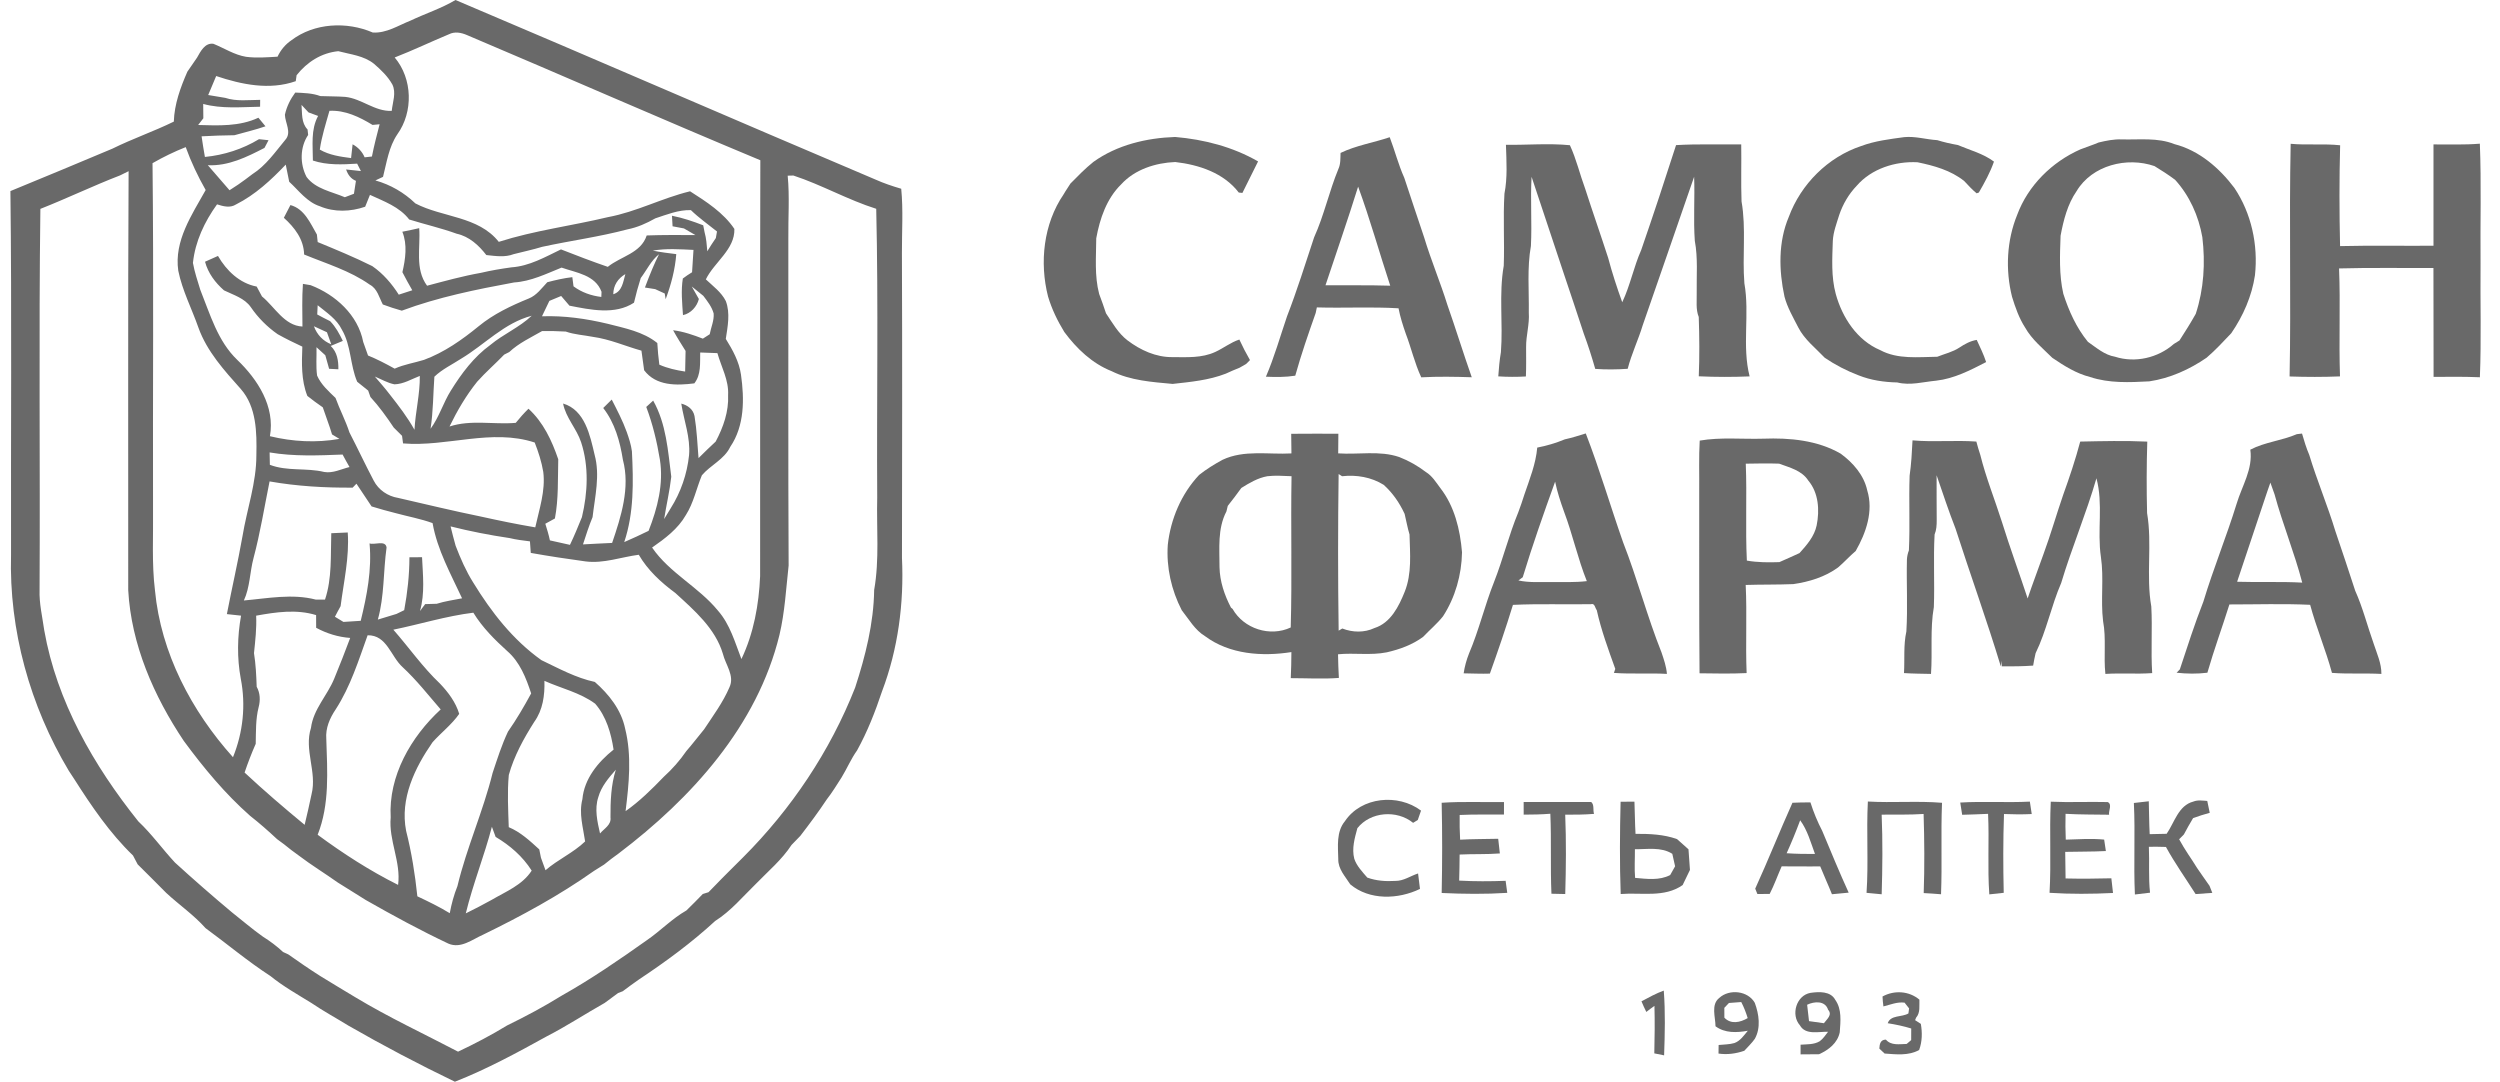 <svg width="104" height="45" viewBox="0 0 104 45" fill="none" xmlns="http://www.w3.org/2000/svg">
<path d="M17.074 0.859C17.695 0.564 18.355 0.353 18.949 0C24.781 2.471 30.587 4.997 36.417 7.468C36.764 7.624 37.125 7.745 37.491 7.852C37.577 8.739 37.517 9.63 37.52 10.519C37.537 14.751 37.528 18.982 37.522 23.214C37.61 25.091 37.361 26.999 36.692 28.761C36.411 29.604 36.085 30.438 35.655 31.216C35.401 31.571 35.234 31.974 35.008 32.344C34.808 32.653 34.619 32.969 34.391 33.259C34.047 33.778 33.673 34.279 33.294 34.772C33.17 34.896 33.049 35.023 32.928 35.15C32.525 35.766 31.956 36.242 31.448 36.766C30.899 37.3 30.404 37.9 29.751 38.313C28.771 39.216 27.691 40.009 26.582 40.745C26.355 40.907 26.126 41.066 25.906 41.236C25.859 41.254 25.761 41.292 25.712 41.311C25.528 41.451 25.339 41.586 25.153 41.723C24.345 42.179 23.568 42.69 22.743 43.113C21.502 43.799 20.244 44.48 18.924 45C17.422 44.276 15.948 43.501 14.506 42.673C13.989 42.354 13.454 42.064 12.952 41.723C12.375 41.366 11.78 41.033 11.251 40.604C10.31 39.994 9.452 39.27 8.55 38.61C8.06 38.059 7.451 37.642 6.914 37.144C6.523 36.744 6.121 36.352 5.727 35.957C5.66 35.834 5.597 35.711 5.533 35.589C4.564 34.654 3.802 33.53 3.082 32.399C3.008 32.287 2.934 32.173 2.86 32.061C1.249 29.364 0.371 26.218 0.459 23.071C0.447 18.031 0.493 12.989 0.433 7.949C1.85 7.37 3.263 6.777 4.677 6.184C5.511 5.771 6.396 5.468 7.231 5.059C7.254 4.33 7.506 3.643 7.794 2.983C7.93 2.79 8.063 2.593 8.197 2.397C8.342 2.143 8.522 1.771 8.878 1.822C9.328 2.004 9.748 2.283 10.236 2.363C10.671 2.42 11.111 2.383 11.546 2.358C11.675 2.081 11.87 1.847 12.122 1.675C13.075 0.951 14.426 0.886 15.508 1.353C16.08 1.387 16.564 1.06 17.074 0.859ZM18.677 1.425C17.921 1.74 17.183 2.094 16.419 2.391C17.165 3.274 17.199 4.656 16.529 5.588C16.174 6.114 16.087 6.755 15.934 7.357C15.854 7.394 15.696 7.469 15.616 7.506C16.245 7.683 16.809 8.01 17.28 8.462C18.403 9.051 19.9 8.986 20.749 10.061C22.23 9.588 23.779 9.395 25.289 9.033C26.47 8.815 27.541 8.24 28.707 7.958C29.382 8.388 30.101 8.851 30.55 9.523C30.578 10.373 29.713 10.905 29.363 11.622C29.658 11.901 30.007 12.152 30.194 12.524C30.385 13.029 30.271 13.581 30.193 14.098C30.478 14.557 30.748 15.042 30.825 15.587C30.968 16.598 30.976 17.71 30.378 18.59C30.126 19.116 29.559 19.346 29.198 19.772C28.97 20.321 28.855 20.919 28.532 21.426C28.204 22.003 27.66 22.406 27.127 22.778C27.854 23.84 29.062 24.415 29.868 25.404C30.37 25.975 30.575 26.721 30.843 27.417C31.355 26.345 31.571 25.147 31.621 23.967C31.63 18.199 31.612 12.432 31.63 6.666C27.548 4.966 23.5 3.184 19.429 1.46C19.191 1.357 18.92 1.302 18.677 1.425ZM12.339 3.128C12.331 3.19 12.311 3.314 12.303 3.377C11.21 3.76 10.056 3.519 8.993 3.163C8.881 3.426 8.769 3.689 8.661 3.953C8.897 3.993 9.132 4.03 9.37 4.071C9.838 4.226 10.338 4.157 10.823 4.154C10.823 4.225 10.82 4.368 10.82 4.44C10.03 4.452 9.225 4.535 8.453 4.324C8.454 4.522 8.456 4.721 8.459 4.92C8.405 4.99 8.298 5.13 8.243 5.2C9.089 5.223 9.962 5.267 10.749 4.897C10.823 4.987 10.97 5.164 11.044 5.254C10.62 5.403 10.182 5.502 9.752 5.625C9.296 5.631 8.84 5.645 8.386 5.671C8.428 5.957 8.473 6.244 8.524 6.529C9.318 6.452 10.09 6.204 10.774 5.79C10.873 5.802 11.072 5.823 11.171 5.833C11.129 5.913 11.044 6.074 11.002 6.153C10.266 6.533 9.498 6.914 8.646 6.873C8.949 7.217 9.25 7.565 9.548 7.914C9.669 7.835 9.789 7.757 9.91 7.677C10.108 7.539 10.303 7.397 10.495 7.248C11.066 6.886 11.449 6.323 11.873 5.812C12.142 5.508 11.861 5.115 11.852 4.773C11.924 4.438 12.079 4.127 12.282 3.851C12.632 3.868 12.991 3.872 13.326 3.997C13.668 4.012 14.014 4.005 14.358 4.03C15.043 4.099 15.59 4.644 16.296 4.613C16.332 4.253 16.492 3.862 16.322 3.515C16.134 3.176 15.848 2.906 15.559 2.655C15.135 2.313 14.58 2.265 14.073 2.129C13.366 2.2 12.775 2.58 12.339 3.128ZM12.543 4.364C12.574 4.715 12.527 5.109 12.794 5.386C12.802 5.443 12.813 5.557 12.819 5.614C12.474 6.124 12.471 6.825 12.754 7.363C13.131 7.864 13.798 7.971 14.345 8.205C14.439 8.169 14.628 8.095 14.724 8.06C14.751 7.88 14.777 7.703 14.807 7.524C14.59 7.435 14.469 7.261 14.398 7.05C14.602 7.071 14.807 7.093 15.014 7.116C14.975 7.04 14.897 6.884 14.857 6.808C14.241 6.846 13.609 6.877 13.016 6.679C13.016 6.055 12.921 5.397 13.233 4.823C13.098 4.774 12.966 4.725 12.836 4.677C12.762 4.598 12.616 4.442 12.543 4.364ZM13.705 4.61C13.555 5.142 13.382 5.674 13.304 6.223C13.698 6.453 14.159 6.518 14.605 6.576C14.621 6.433 14.652 6.146 14.668 6.003C14.894 6.124 15.067 6.307 15.169 6.545C15.244 6.536 15.396 6.52 15.472 6.511C15.56 6.06 15.677 5.614 15.792 5.169C15.718 5.176 15.572 5.189 15.498 5.197C14.956 4.867 14.357 4.576 13.705 4.61ZM6.345 6.788C6.397 11.578 6.353 16.366 6.366 21.155C6.382 22.291 6.308 23.431 6.447 24.561C6.692 27.161 7.965 29.576 9.692 31.5C10.111 30.472 10.231 29.331 10.017 28.239C9.856 27.371 9.872 26.479 10.028 25.611C9.83 25.59 9.633 25.568 9.438 25.547C9.646 24.468 9.895 23.394 10.087 22.31C10.272 21.183 10.668 20.086 10.665 18.931C10.685 17.992 10.674 16.932 10.018 16.183C9.33 15.412 8.612 14.624 8.256 13.634C7.979 12.843 7.583 12.087 7.416 11.261C7.237 10.018 7.982 8.936 8.556 7.905C8.231 7.333 7.949 6.738 7.726 6.12C7.249 6.309 6.788 6.533 6.345 6.788ZM9.82 8.504C9.572 8.664 9.286 8.583 9.029 8.501C8.509 9.221 8.119 10.046 8.026 10.937C8.094 11.318 8.219 11.685 8.332 12.056C8.741 13.072 9.054 14.188 9.87 14.971C10.721 15.786 11.449 16.914 11.229 18.146C12.175 18.375 13.16 18.428 14.12 18.258C14.043 18.212 13.89 18.119 13.813 18.072C13.701 17.691 13.552 17.322 13.428 16.945C13.206 16.796 12.995 16.634 12.785 16.47C12.527 15.816 12.551 15.11 12.577 14.42C12.229 14.259 11.885 14.089 11.551 13.903C11.114 13.599 10.737 13.22 10.436 12.781C10.176 12.403 9.711 12.271 9.318 12.079C8.953 11.758 8.656 11.363 8.529 10.888C8.707 10.808 8.888 10.728 9.068 10.647C9.417 11.254 9.968 11.787 10.678 11.921C10.75 12.057 10.824 12.193 10.898 12.332C11.43 12.766 11.827 13.55 12.582 13.584C12.579 12.992 12.559 12.4 12.601 11.809C12.681 11.823 12.841 11.849 12.921 11.863C13.958 12.26 14.893 13.104 15.11 14.227C15.178 14.413 15.243 14.6 15.31 14.789C15.691 14.944 16.058 15.136 16.418 15.336C16.808 15.159 17.232 15.097 17.639 14.97C18.48 14.659 19.221 14.137 19.912 13.572C20.531 13.063 21.259 12.719 21.996 12.418C22.323 12.289 22.533 11.988 22.768 11.74C23.11 11.651 23.456 11.569 23.809 11.53C23.821 11.625 23.845 11.815 23.858 11.911C24.196 12.164 24.598 12.303 25.015 12.353C25.018 12.3 25.021 12.192 25.024 12.139C24.76 11.434 23.977 11.35 23.362 11.132C22.721 11.391 22.087 11.706 21.386 11.75C19.807 12.043 18.223 12.362 16.715 12.924C16.448 12.849 16.183 12.763 15.925 12.666C15.773 12.376 15.696 12.006 15.383 11.842C14.556 11.257 13.577 10.969 12.651 10.587C12.638 9.955 12.255 9.464 11.808 9.06C11.899 8.884 11.991 8.707 12.082 8.531C12.666 8.689 12.908 9.283 13.183 9.757C13.191 9.835 13.209 9.991 13.216 10.07C13.982 10.387 14.746 10.7 15.488 11.071C15.937 11.381 16.297 11.799 16.589 12.258C16.775 12.196 16.962 12.136 17.151 12.075C17.007 11.829 16.871 11.576 16.74 11.323C16.867 10.777 16.954 10.176 16.737 9.64C16.97 9.597 17.204 9.544 17.439 9.491C17.499 10.294 17.25 11.186 17.766 11.886C18.509 11.69 19.252 11.483 20.011 11.349C20.427 11.25 20.853 11.18 21.278 11.121C22.019 11.072 22.681 10.69 23.337 10.375C23.982 10.628 24.629 10.876 25.284 11.101C25.829 10.659 26.661 10.538 26.903 9.795C27.578 9.77 28.253 9.776 28.929 9.779C28.769 9.686 28.61 9.594 28.453 9.503C28.294 9.473 28.136 9.444 27.979 9.414C27.973 9.305 27.96 9.085 27.954 8.975C28.4 9.063 28.831 9.207 29.254 9.373C29.268 9.445 29.297 9.587 29.31 9.659C29.384 9.918 29.4 10.186 29.424 10.452C29.537 10.266 29.654 10.082 29.779 9.903C29.791 9.835 29.815 9.698 29.827 9.63C29.462 9.336 29.076 9.067 28.741 8.741C28.223 8.726 27.744 8.925 27.262 9.083C26.898 9.289 26.514 9.461 26.104 9.541C24.934 9.853 23.734 10.011 22.554 10.268C22.164 10.387 21.765 10.471 21.371 10.572C21.005 10.714 20.609 10.65 20.231 10.61C19.916 10.201 19.516 9.836 18.999 9.723C18.351 9.488 17.679 9.336 17.023 9.131C16.614 8.6 15.974 8.377 15.39 8.106C15.322 8.27 15.256 8.435 15.191 8.6C14.587 8.81 13.903 8.835 13.308 8.581C12.769 8.407 12.431 7.928 12.031 7.561C11.983 7.323 11.938 7.085 11.887 6.848C11.279 7.488 10.615 8.104 9.82 8.504ZM4.996 7.296C3.876 7.728 2.795 8.25 1.68 8.689C1.61 13.971 1.675 19.253 1.646 24.534C1.626 25.103 1.762 25.658 1.84 26.218C2.361 29.178 3.896 31.847 5.755 34.17C6.313 34.695 6.757 35.322 7.279 35.883C8.054 36.59 8.844 37.28 9.649 37.953C10.079 38.29 10.491 38.65 10.938 38.965C11.236 39.151 11.518 39.363 11.777 39.604C11.83 39.628 11.936 39.678 11.991 39.702C12.425 40.01 12.867 40.313 13.317 40.599C13.813 40.902 14.309 41.205 14.81 41.503C16.183 42.329 17.636 43.006 19.055 43.749C19.751 43.42 20.435 43.062 21.092 42.661C21.869 42.281 22.632 41.875 23.366 41.419C24.596 40.728 25.758 39.929 26.907 39.114C27.476 38.725 27.954 38.217 28.555 37.875C28.786 37.65 29.013 37.422 29.236 37.19C29.295 37.172 29.413 37.133 29.474 37.116C29.539 37.049 29.67 36.916 29.735 36.849C30.119 36.447 30.521 36.06 30.913 35.664C32.919 33.657 34.532 31.249 35.574 28.604C36.001 27.291 36.346 25.931 36.365 24.543C36.589 23.274 36.46 21.984 36.492 20.704C36.467 16.697 36.544 12.689 36.451 8.686C35.27 8.314 34.183 7.689 33.005 7.302C32.946 7.304 32.827 7.307 32.768 7.308C32.852 8.182 32.785 9.061 32.795 9.937C32.802 14.466 32.783 18.997 32.807 23.526C32.7 24.488 32.65 25.463 32.426 26.41C31.506 30.193 28.763 33.211 25.733 35.506C25.526 35.654 25.324 35.806 25.129 35.967C24.986 36.053 24.847 36.14 24.71 36.23C23.258 37.256 21.693 38.105 20.098 38.882C19.645 39.081 19.171 39.478 18.652 39.254C17.478 38.699 16.338 38.08 15.212 37.438C14.828 37.19 14.435 36.959 14.052 36.713C13.518 36.333 12.957 35.992 12.435 35.595C12.328 35.515 12.22 35.437 12.113 35.358C11.921 35.202 11.726 35.048 11.526 34.908C11.164 34.57 10.795 34.244 10.405 33.939C9.362 33.019 8.469 31.94 7.646 30.822C6.399 28.958 5.458 26.813 5.334 24.55C5.341 18.741 5.318 12.93 5.35 7.121C5.23 7.178 5.112 7.237 4.996 7.296ZM27.157 10.426C27.477 10.491 27.805 10.532 28.133 10.572C28.083 11.216 27.917 11.843 27.691 12.447C27.683 12.388 27.663 12.27 27.653 12.21C27.554 12.165 27.355 12.074 27.256 12.028C27.149 12.012 26.935 11.978 26.829 11.961C26.926 11.697 27.031 11.436 27.14 11.176C27.225 10.972 27.318 10.774 27.415 10.576C27.083 10.841 26.906 11.235 26.655 11.567C26.548 11.905 26.454 12.246 26.374 12.592C25.584 13.11 24.559 12.886 23.689 12.716C23.573 12.58 23.458 12.446 23.344 12.313C23.178 12.379 23.016 12.447 22.854 12.517C22.75 12.731 22.647 12.943 22.546 13.158C23.466 13.125 24.382 13.255 25.277 13.469C25.992 13.654 26.752 13.794 27.344 14.27C27.359 14.571 27.39 14.87 27.428 15.17C27.77 15.322 28.133 15.401 28.502 15.457C28.511 15.17 28.517 14.885 28.52 14.599C28.341 14.314 28.162 14.032 28.001 13.738C28.43 13.79 28.837 13.933 29.239 14.088C29.31 14.042 29.453 13.95 29.524 13.905C29.577 13.618 29.712 13.336 29.688 13.039C29.611 12.76 29.428 12.531 29.258 12.306C29.096 12.177 28.936 12.046 28.778 11.919C28.879 12.09 28.976 12.263 29.073 12.438C28.994 12.753 28.74 13.039 28.412 13.109C28.378 12.602 28.325 12.09 28.406 11.586C28.529 11.493 28.657 11.406 28.79 11.326C28.809 11.016 28.83 10.706 28.849 10.396C28.285 10.37 27.716 10.328 27.157 10.426ZM27.533 11.294C27.613 11.377 27.613 11.377 27.533 11.294V11.294ZM25.512 12.241C25.888 12.125 25.922 11.719 26.015 11.402C25.705 11.585 25.515 11.871 25.512 12.241ZM27.377 11.707C27.456 11.792 27.456 11.792 27.377 11.707V11.707ZM13.215 12.698C13.211 12.794 13.202 12.986 13.197 13.082C13.373 13.178 13.552 13.273 13.733 13.36C13.964 13.596 14.119 13.887 14.262 14.182C14.094 14.253 13.925 14.323 13.757 14.391C14.027 14.648 14.082 15.003 14.076 15.362C13.98 15.356 13.787 15.346 13.691 15.342C13.636 15.154 13.584 14.966 13.533 14.779C13.41 14.667 13.287 14.556 13.166 14.444C13.177 14.837 13.137 15.232 13.191 15.624C13.355 15.999 13.668 16.275 13.958 16.554C14.134 17.04 14.377 17.498 14.537 17.989C14.881 18.654 15.197 19.333 15.547 19.995C15.745 20.38 16.132 20.643 16.557 20.712C17.706 20.975 18.852 21.254 20.006 21.489C20.757 21.656 21.51 21.81 22.267 21.938C22.433 21.18 22.698 20.417 22.6 19.631C22.53 19.212 22.399 18.805 22.244 18.409C20.447 17.818 18.59 18.599 16.767 18.446C16.756 18.366 16.736 18.208 16.725 18.13C16.609 18.015 16.493 17.901 16.38 17.787C16.084 17.343 15.77 16.908 15.409 16.514C15.386 16.448 15.34 16.315 15.316 16.248C15.161 16.126 15.011 16.003 14.859 15.881C14.56 15.185 14.614 14.385 14.224 13.717C14.009 13.271 13.584 13.002 13.215 12.698ZM19.184 14.921C18.81 15.166 18.394 15.358 18.07 15.671C18.019 16.393 18.022 17.12 17.911 17.837C18.271 17.35 18.437 16.756 18.757 16.247C19.2 15.535 19.711 14.848 20.396 14.351C20.938 13.899 21.604 13.623 22.12 13.135C20.978 13.431 20.167 14.332 19.184 14.921ZM13.059 13.572C13.184 13.919 13.437 14.187 13.781 14.324C13.722 14.156 13.661 13.989 13.601 13.822C13.419 13.738 13.237 13.655 13.059 13.572ZM22.552 13.772C22.083 14.041 21.584 14.271 21.185 14.645C21.132 14.671 21.025 14.724 20.974 14.752C20.606 15.135 20.203 15.483 19.85 15.879C19.391 16.451 19.019 17.086 18.7 17.743C19.586 17.45 20.54 17.669 21.455 17.591C21.62 17.385 21.796 17.188 21.985 17.003C22.603 17.566 22.957 18.329 23.223 19.106C23.202 19.928 23.239 20.755 23.084 21.569C22.951 21.644 22.818 21.718 22.685 21.788C22.756 22.015 22.827 22.244 22.876 22.48C23.153 22.541 23.43 22.606 23.71 22.666C23.893 22.288 24.05 21.9 24.208 21.513C24.45 20.497 24.503 19.4 24.174 18.397C23.988 17.83 23.539 17.382 23.424 16.787C24.332 17.053 24.547 18.113 24.735 18.915C24.97 19.775 24.75 20.652 24.651 21.513C24.497 21.884 24.376 22.266 24.252 22.647C24.655 22.622 25.06 22.607 25.464 22.586C25.838 21.488 26.221 20.289 25.913 19.129C25.792 18.364 25.577 17.592 25.094 16.973C25.21 16.855 25.329 16.739 25.448 16.622C25.673 17.063 25.904 17.503 26.073 17.972C26.164 18.233 26.253 18.5 26.288 18.776C26.351 20.044 26.376 21.333 25.968 22.551C26.311 22.406 26.644 22.244 26.981 22.083C27.35 21.148 27.613 20.125 27.451 19.116C27.328 18.372 27.151 17.635 26.884 16.929C26.956 16.863 27.099 16.731 27.172 16.665C27.718 17.634 27.787 18.754 27.925 19.831C27.86 20.422 27.721 21.003 27.628 21.593C27.718 21.442 27.809 21.291 27.902 21.142C28.322 20.478 28.583 19.717 28.665 18.936C28.728 18.203 28.453 17.505 28.341 16.79C28.608 16.858 28.836 17.025 28.892 17.309C28.988 17.886 29.012 18.474 29.059 19.057C29.292 18.824 29.528 18.595 29.772 18.37C30.088 17.777 30.321 17.117 30.289 16.436C30.324 15.817 30.007 15.268 29.844 14.69C29.605 14.679 29.366 14.671 29.128 14.664C29.116 15.104 29.174 15.579 28.884 15.948C28.146 16.042 27.291 16.061 26.796 15.402C26.758 15.129 26.721 14.859 26.684 14.587C26.009 14.398 25.363 14.108 24.664 14.013C24.288 13.939 23.899 13.921 23.536 13.793C23.208 13.772 22.88 13.77 22.552 13.772ZM15.594 15.665C15.808 15.912 16.024 16.16 16.223 16.42C16.589 16.886 16.953 17.359 17.242 17.879C17.283 17.128 17.474 16.393 17.464 15.638C17.118 15.771 16.789 15.978 16.409 15.988C16.12 15.931 15.863 15.776 15.594 15.665ZM11.216 18.821C11.219 18.949 11.223 19.208 11.226 19.336C11.954 19.615 12.741 19.453 13.487 19.634C13.849 19.698 14.193 19.513 14.54 19.429C14.439 19.256 14.345 19.084 14.252 18.909C13.24 18.949 12.217 18.992 11.216 18.821ZM11.214 20.027C10.998 21.092 10.827 22.166 10.547 23.215C10.39 23.799 10.402 24.425 10.145 24.98C11.134 24.893 12.156 24.688 13.135 24.943C13.262 24.943 13.391 24.943 13.521 24.942C13.818 24.048 13.75 23.106 13.781 22.182C14.008 22.171 14.236 22.161 14.466 22.151C14.538 23.18 14.3 24.199 14.169 25.216C14.086 25.361 14.011 25.509 13.933 25.657C14.021 25.71 14.199 25.817 14.287 25.872C14.526 25.857 14.766 25.843 15.006 25.826C15.265 24.77 15.474 23.698 15.373 22.606C15.587 22.679 16.039 22.456 16.081 22.777C15.941 23.775 15.994 24.794 15.718 25.775C15.975 25.698 16.233 25.617 16.492 25.54C16.573 25.501 16.734 25.422 16.815 25.383C16.95 24.657 17.031 23.923 17.032 23.183C17.207 23.181 17.381 23.181 17.557 23.18C17.592 23.924 17.681 24.691 17.471 25.419C17.524 25.346 17.633 25.203 17.687 25.131C17.808 25.128 18.048 25.12 18.168 25.117C18.512 25.008 18.869 24.961 19.222 24.89C18.751 23.874 18.192 22.877 17.995 21.761C17.5 21.581 16.979 21.488 16.473 21.35C16.13 21.268 15.793 21.167 15.458 21.067C15.248 20.751 15.037 20.436 14.828 20.122C14.788 20.163 14.71 20.244 14.67 20.286C13.51 20.294 12.357 20.228 11.214 20.027ZM18.744 21.898C18.807 22.169 18.881 22.434 18.954 22.703C19.157 23.233 19.385 23.756 19.688 24.237C20.441 25.467 21.338 26.619 22.523 27.462C23.245 27.807 23.954 28.198 24.745 28.369C25.331 28.882 25.844 29.528 26.005 30.308C26.288 31.435 26.164 32.607 26.024 33.744C26.609 33.332 27.117 32.83 27.612 32.316C27.965 31.997 28.28 31.639 28.551 31.246C28.806 30.952 29.044 30.64 29.292 30.339C29.666 29.771 30.076 29.221 30.345 28.592C30.572 28.112 30.181 27.653 30.072 27.197C29.753 26.135 28.881 25.389 28.095 24.669C27.501 24.231 26.947 23.722 26.573 23.078C25.838 23.174 25.114 23.45 24.366 23.356C23.601 23.251 22.839 23.137 22.08 23.001C22.067 22.84 22.056 22.681 22.046 22.521C21.761 22.485 21.477 22.452 21.2 22.384C20.373 22.262 19.555 22.102 18.744 21.898ZM10.656 25.612C10.68 26.133 10.62 26.652 10.566 27.169C10.64 27.632 10.662 28.1 10.678 28.569C10.824 28.831 10.835 29.134 10.759 29.421C10.632 29.918 10.65 30.434 10.638 30.943C10.465 31.334 10.312 31.733 10.175 32.138C10.981 32.891 11.821 33.61 12.673 34.313C12.777 33.889 12.87 33.464 12.961 33.037C13.194 32.117 12.641 31.197 12.937 30.279C13.036 29.502 13.615 28.935 13.903 28.233C14.135 27.672 14.355 27.107 14.568 26.538C14.067 26.501 13.592 26.354 13.152 26.116C13.15 25.94 13.15 25.764 13.15 25.588C12.331 25.336 11.48 25.463 10.656 25.612ZM16.363 26.195C17.015 26.937 17.582 27.755 18.301 28.436C18.645 28.796 18.958 29.212 19.103 29.697C18.794 30.141 18.354 30.475 17.994 30.877C17.252 31.947 16.634 33.223 16.894 34.562C17.121 35.456 17.266 36.369 17.362 37.287C17.82 37.503 18.277 37.723 18.71 37.989C18.781 37.605 18.883 37.227 19.029 36.863C19.413 35.261 20.097 33.755 20.492 32.156C20.686 31.575 20.87 30.989 21.133 30.434C21.488 29.926 21.801 29.391 22.096 28.846C21.885 28.202 21.625 27.536 21.099 27.083C20.572 26.606 20.064 26.098 19.691 25.488C18.561 25.627 17.474 25.968 16.363 26.195ZM15.293 26.427C14.915 27.479 14.578 28.56 13.967 29.506C13.72 29.872 13.536 30.29 13.574 30.742C13.615 32.079 13.719 33.453 13.215 34.726C14.272 35.506 15.384 36.224 16.561 36.812C16.687 35.849 16.163 34.964 16.253 34.004C16.154 32.278 17.097 30.651 18.333 29.512C17.818 28.916 17.331 28.294 16.752 27.756C16.253 27.309 16.098 26.414 15.293 26.427ZM22.224 30.032C21.787 30.719 21.386 31.45 21.166 32.238C21.099 32.959 21.141 33.688 21.164 34.41C21.656 34.616 22.046 34.98 22.434 35.335C22.452 35.42 22.486 35.595 22.504 35.682C22.567 35.855 22.631 36.027 22.693 36.202C23.208 35.754 23.85 35.477 24.341 35.004C24.258 34.422 24.075 33.839 24.227 33.251C24.302 32.396 24.88 31.699 25.525 31.184C25.422 30.502 25.221 29.803 24.759 29.274C24.13 28.809 23.351 28.639 22.648 28.323C22.665 28.926 22.585 29.53 22.224 30.032ZM24.89 33.16C24.725 33.656 24.85 34.18 24.961 34.672C25.131 34.471 25.439 34.314 25.396 34.004C25.395 33.335 25.414 32.662 25.619 32.02C25.321 32.359 25.015 32.715 24.89 33.16ZM20.463 34.393C20.145 35.608 19.674 36.776 19.377 37.996C19.738 37.817 20.095 37.634 20.447 37.438C21.042 37.088 21.727 36.823 22.118 36.218C21.745 35.627 21.214 35.169 20.618 34.815C20.566 34.673 20.515 34.533 20.463 34.393Z" fill="#696969"/>
<path d="M45.487 6.734C46.471 6.029 47.693 5.738 48.886 5.698C50.089 5.8 51.285 6.11 52.336 6.715C52.121 7.154 51.898 7.588 51.684 8.026C51.646 8.023 51.571 8.014 51.533 8.01C50.908 7.192 49.875 6.853 48.889 6.74C48.07 6.774 47.208 7.047 46.642 7.668C46.036 8.259 45.752 9.097 45.604 9.913C45.6 10.683 45.526 11.474 45.725 12.229C45.83 12.494 45.916 12.764 46.01 13.034C46.278 13.43 46.514 13.861 46.902 14.158C47.439 14.566 48.092 14.866 48.779 14.856C49.375 14.858 49.999 14.9 50.555 14.641C50.897 14.485 51.196 14.243 51.557 14.125C51.692 14.416 51.838 14.702 51.999 14.98C51.959 15.021 51.879 15.101 51.839 15.141C51.748 15.191 51.657 15.244 51.567 15.297C51.372 15.376 51.179 15.455 50.99 15.545C50.285 15.819 49.528 15.888 48.783 15.971C47.922 15.891 47.033 15.834 46.244 15.441C45.434 15.121 44.787 14.502 44.276 13.812C43.992 13.349 43.755 12.858 43.599 12.337C43.237 10.919 43.409 9.314 44.244 8.088C44.263 8.057 44.301 7.992 44.321 7.96C44.392 7.852 44.462 7.743 44.532 7.634C44.839 7.322 45.145 7.008 45.487 6.734Z" fill="#696969"/>
<path d="M55.767 6.362C56.416 6.048 57.134 5.938 57.812 5.708C58.026 6.266 58.172 6.85 58.418 7.397C58.697 8.219 58.959 9.048 59.242 9.868C59.528 10.819 59.916 11.735 60.211 12.682C60.562 13.682 60.873 14.695 61.225 15.694C60.525 15.671 59.824 15.658 59.124 15.697C58.85 15.111 58.708 14.477 58.478 13.874C58.358 13.531 58.248 13.183 58.179 12.825C57.048 12.757 55.913 12.822 54.781 12.788C54.769 12.846 54.744 12.961 54.733 13.02C54.428 13.882 54.129 14.746 53.883 15.628C53.479 15.693 53.068 15.688 52.662 15.671C53.014 14.856 53.254 13.997 53.541 13.158C53.959 12.078 54.303 10.973 54.667 9.874C55.083 8.955 55.293 7.958 55.678 7.027C55.774 6.819 55.758 6.584 55.767 6.362ZM55.141 11.866C56.039 11.875 56.937 11.856 57.834 11.885C57.382 10.514 56.995 9.121 56.498 7.764C56.07 9.138 55.595 10.499 55.141 11.866Z" fill="#696969"/>
<path d="M77.422 6.076C77.997 5.861 78.609 5.787 79.214 5.705C79.678 5.659 80.128 5.803 80.589 5.83C80.866 5.916 81.151 5.981 81.438 6.031C81.946 6.245 82.5 6.387 82.949 6.723C82.792 7.174 82.559 7.597 82.32 8.009C82.296 8.017 82.25 8.034 82.228 8.042C82.038 7.889 81.877 7.705 81.71 7.53C81.151 7.084 80.456 6.892 79.768 6.75C78.845 6.703 77.855 7.015 77.238 7.729C76.909 8.072 76.665 8.49 76.513 8.938C76.404 9.293 76.265 9.646 76.245 10.02C76.222 10.756 76.172 11.507 76.367 12.227C76.637 13.208 77.252 14.157 78.217 14.565C78.949 14.958 79.796 14.85 80.591 14.841C80.901 14.717 81.235 14.644 81.515 14.457C81.734 14.311 81.968 14.183 82.232 14.14C82.371 14.443 82.52 14.743 82.623 15.062C81.965 15.402 81.292 15.752 80.545 15.836C80.006 15.886 79.465 16.046 78.927 15.91C78.377 15.898 77.831 15.819 77.317 15.614C76.823 15.426 76.35 15.182 75.912 14.885C75.528 14.479 75.067 14.128 74.808 13.621C74.596 13.204 74.355 12.797 74.235 12.342C73.999 11.25 73.971 10.065 74.415 9.02C74.918 7.66 76.041 6.536 77.422 6.076Z" fill="#696969"/>
<path d="M87.302 5.928C87.619 5.852 87.941 5.785 88.27 5.799C89 5.819 89.757 5.715 90.454 5.995C91.483 6.259 92.319 6.982 92.948 7.814C93.659 8.871 93.944 10.192 93.806 11.453C93.676 12.321 93.316 13.142 92.82 13.863C92.487 14.213 92.161 14.568 91.793 14.882C91.081 15.371 90.272 15.736 89.414 15.864C88.59 15.908 87.74 15.948 86.946 15.683C86.368 15.536 85.864 15.216 85.377 14.886C84.978 14.49 84.528 14.127 84.248 13.632C83.993 13.237 83.837 12.79 83.7 12.344C83.421 11.227 83.478 10.007 83.915 8.937C84.367 7.717 85.36 6.739 86.541 6.215C86.792 6.114 87.052 6.037 87.302 5.928ZM86.388 7.948C86.007 8.498 85.843 9.157 85.72 9.805C85.692 10.611 85.653 11.429 85.834 12.222C86.066 12.939 86.376 13.633 86.857 14.22C87.211 14.464 87.546 14.767 87.986 14.84C88.823 15.11 89.778 14.888 90.433 14.308C90.51 14.259 90.587 14.211 90.666 14.164C90.901 13.8 91.132 13.433 91.344 13.055C91.681 12.026 91.746 10.935 91.617 9.865C91.463 8.987 91.087 8.143 90.484 7.48C90.209 7.273 89.919 7.088 89.626 6.909C88.479 6.513 87.032 6.874 86.388 7.948Z" fill="#696969"/>
<path d="M62.647 6.024C63.532 6.036 64.428 5.954 65.308 6.041C65.578 6.622 65.721 7.253 65.944 7.854C66.253 8.815 66.588 9.766 66.899 10.727C67.064 11.351 67.266 11.966 67.485 12.574C67.817 11.876 67.961 11.106 68.275 10.399C68.776 8.95 69.256 7.496 69.724 6.037C70.626 5.983 71.531 6.018 72.435 6.006C72.448 6.797 72.42 7.588 72.448 8.378C72.645 9.502 72.475 10.649 72.566 11.783C72.794 13.063 72.46 14.39 72.784 15.658C72.079 15.687 71.374 15.687 70.669 15.654C70.703 14.832 70.696 14.009 70.668 13.187C70.538 12.868 70.592 12.517 70.583 12.182C70.572 11.46 70.638 10.732 70.504 10.018C70.441 9.131 70.509 8.241 70.476 7.353C69.769 9.414 69.049 11.468 68.338 13.527C68.153 14.14 67.871 14.72 67.712 15.342C67.263 15.373 66.811 15.379 66.362 15.346C66.22 14.85 66.063 14.358 65.884 13.875C65.612 13.051 65.341 12.227 65.062 11.406C64.614 10.055 64.167 8.705 63.714 7.355C63.659 8.314 63.735 9.273 63.686 10.231C63.523 11.146 63.611 12.08 63.598 13.005C63.633 13.489 63.48 13.959 63.486 14.443C63.485 14.848 63.495 15.255 63.477 15.661C63.094 15.683 62.71 15.682 62.328 15.657C62.351 15.32 62.381 14.984 62.438 14.65C62.531 13.454 62.348 12.242 62.556 11.054C62.592 10.056 62.525 9.054 62.585 8.057C62.716 7.387 62.669 6.701 62.647 6.024Z" fill="#696969"/>
<path d="M95.247 15.661C95.312 12.435 95.223 9.208 95.292 5.982C95.976 6.045 96.665 5.97 97.35 6.043C97.312 7.441 97.315 8.84 97.347 10.238C98.642 10.207 99.938 10.232 101.233 10.223C101.235 8.818 101.235 7.413 101.233 6.008C101.876 6.004 102.521 6.031 103.162 5.977C103.227 7.633 103.175 9.293 103.191 10.951C103.175 12.532 103.227 14.115 103.163 15.694C102.522 15.668 101.879 15.671 101.237 15.679C101.23 14.169 101.239 12.659 101.231 11.15C99.923 11.156 98.613 11.13 97.305 11.167C97.366 12.663 97.292 14.162 97.344 15.658C96.646 15.687 95.945 15.685 95.247 15.661Z" fill="#696969"/>
<path d="M53.714 18.046C54.368 18.043 55.022 18.038 55.676 18.043C55.674 18.316 55.671 18.587 55.669 18.86C56.515 18.919 57.393 18.733 58.211 19.014C58.609 19.168 58.983 19.382 59.322 19.64C59.578 19.799 59.735 20.058 59.911 20.294C60.509 21.059 60.74 22.027 60.82 22.977C60.803 23.912 60.54 24.851 60.029 25.639C59.782 25.95 59.474 26.206 59.2 26.495C58.751 26.824 58.226 27.015 57.688 27.137C57.021 27.271 56.336 27.151 55.662 27.218C55.668 27.546 55.678 27.874 55.697 28.202C55.031 28.253 54.363 28.211 53.696 28.211C53.715 27.85 53.719 27.488 53.722 27.127C52.504 27.318 51.151 27.225 50.13 26.465C49.705 26.207 49.461 25.764 49.161 25.386C48.73 24.553 48.515 23.601 48.58 22.664C48.698 21.593 49.142 20.544 49.885 19.756C50.188 19.516 50.52 19.311 50.859 19.127C51.758 18.703 52.769 18.916 53.724 18.862C53.722 18.589 53.719 18.318 53.714 18.046ZM55.687 19.72C55.657 21.891 55.657 24.064 55.688 26.235C55.726 26.213 55.802 26.168 55.84 26.146C56.268 26.313 56.755 26.325 57.176 26.127C57.851 25.915 58.191 25.227 58.436 24.617C58.74 23.858 58.656 23.03 58.636 22.233C58.549 21.951 58.503 21.662 58.432 21.377C58.221 20.921 57.937 20.508 57.564 20.171C57.046 19.847 56.432 19.744 55.831 19.811C55.795 19.789 55.723 19.743 55.687 19.72ZM52.721 19.811C52.325 19.882 51.975 20.09 51.639 20.3C51.459 20.554 51.266 20.799 51.075 21.045C51.06 21.103 51.034 21.218 51.019 21.276C50.643 21.996 50.733 22.817 50.732 23.599C50.744 24.188 50.938 24.758 51.209 25.277L51.274 25.329C51.741 26.156 52.833 26.508 53.694 26.103C53.754 24.006 53.692 21.907 53.728 19.81C53.392 19.8 53.055 19.77 52.721 19.811Z" fill="#696969"/>
<path d="M65.093 18.278C65.389 18.213 65.679 18.122 65.968 18.031C66.545 19.52 66.992 21.055 67.521 22.561C68.112 24.069 68.52 25.642 69.12 27.145C69.218 27.435 69.319 27.727 69.344 28.034C68.608 27.993 67.873 28.047 67.138 27.993C67.153 27.951 67.182 27.868 67.196 27.826C66.907 27.022 66.611 26.219 66.425 25.381C66.351 25.293 66.347 25.081 66.181 25.134C65.1 25.152 64.018 25.111 62.938 25.163C62.645 26.124 62.317 27.076 61.979 28.022C61.615 28.035 61.251 28.015 60.888 28.011C60.929 27.726 61.007 27.448 61.113 27.181C61.525 26.216 61.764 25.188 62.151 24.214C62.527 23.26 62.768 22.259 63.16 21.312C63.255 21.066 63.336 20.815 63.417 20.565C63.634 19.928 63.891 19.297 63.949 18.62C64.341 18.545 64.725 18.431 65.093 18.278ZM63.346 24.013C63.301 24.046 63.212 24.113 63.166 24.147C63.609 24.243 64.064 24.21 64.514 24.214C65.013 24.211 65.514 24.233 66.012 24.175C65.633 23.231 65.422 22.231 65.062 21.28C64.915 20.872 64.781 20.461 64.693 20.037C64.219 21.354 63.752 22.672 63.346 24.013Z" fill="#696969"/>
<path d="M95.549 18.061C95.603 18.055 95.711 18.042 95.764 18.036C95.852 18.337 95.942 18.638 96.066 18.927C96.39 19.997 96.828 21.029 97.153 22.101C97.432 22.924 97.708 23.746 97.976 24.573C98.297 25.29 98.487 26.056 98.751 26.795C98.883 27.2 99.071 27.599 99.066 28.035C98.38 27.998 97.694 28.044 97.01 27.992C96.751 27.034 96.36 26.118 96.102 25.16C94.983 25.107 93.863 25.146 92.743 25.145C92.446 26.093 92.102 27.028 91.827 27.985C91.402 28.038 90.972 28.032 90.546 27.985C90.58 27.951 90.647 27.882 90.681 27.847C90.994 26.901 91.298 25.951 91.662 25.023C92.076 23.65 92.623 22.322 93.045 20.952C93.267 20.21 93.728 19.513 93.613 18.706C94.223 18.388 94.922 18.333 95.549 18.061ZM94.313 20.464C93.894 21.708 93.481 22.956 93.064 24.201C93.966 24.23 94.87 24.188 95.773 24.237C95.45 22.998 94.959 21.807 94.623 20.569C94.561 20.405 94.506 20.239 94.448 20.077C94.402 20.204 94.356 20.334 94.313 20.464Z" fill="#696969"/>
<path d="M70.708 18.329C71.584 18.179 72.473 18.276 73.357 18.249C74.452 18.208 75.605 18.313 76.572 18.872C77.086 19.249 77.538 19.762 77.677 20.4C77.943 21.261 77.628 22.17 77.197 22.921C76.94 23.138 76.717 23.391 76.461 23.608C75.918 24.004 75.259 24.204 74.602 24.299C73.942 24.326 73.282 24.313 72.621 24.334C72.68 25.555 72.61 26.779 72.66 28C72.007 28.032 71.354 28.018 70.701 28.009C70.677 25.477 70.692 22.944 70.687 20.412C70.695 19.718 70.667 19.023 70.708 18.329ZM72.624 19.289C72.678 20.632 72.604 21.977 72.669 23.321C73.116 23.399 73.571 23.4 74.022 23.384C74.302 23.26 74.583 23.138 74.86 23.008C75.163 22.671 75.478 22.314 75.573 21.856C75.7 21.225 75.656 20.503 75.225 19.991C74.954 19.569 74.448 19.451 74.012 19.288C73.549 19.271 73.086 19.282 72.624 19.289Z" fill="#696969"/>
<path d="M79.44 19.789C79.51 19.301 79.537 18.811 79.561 18.319C80.445 18.398 81.332 18.305 82.216 18.369C82.266 18.554 82.318 18.742 82.381 18.926C82.616 19.871 82.982 20.776 83.277 21.704C83.61 22.776 83.999 23.83 84.35 24.896C84.558 24.273 84.796 23.661 85.013 23.04C85.313 22.226 85.55 21.392 85.833 20.572C86.094 19.847 86.34 19.115 86.537 18.37C87.466 18.35 88.397 18.328 89.327 18.371C89.296 19.362 89.294 20.355 89.319 21.346C89.538 22.631 89.269 23.947 89.494 25.232C89.544 26.153 89.472 27.079 89.531 28.001C88.882 28.049 88.232 27.993 87.584 28.035C87.505 27.305 87.625 26.563 87.488 25.838C87.381 24.953 87.529 24.055 87.398 23.17C87.236 22.085 87.501 20.966 87.212 19.897C86.786 21.369 86.186 22.782 85.746 24.25C85.332 25.203 85.137 26.238 84.681 27.173C84.641 27.344 84.607 27.516 84.579 27.689C84.144 27.72 83.708 27.724 83.272 27.72C83.272 27.663 83.271 27.547 83.271 27.489C83.262 27.547 83.243 27.661 83.233 27.718C82.65 25.795 81.965 23.903 81.35 21.99C81.063 21.258 80.819 20.513 80.563 19.771C80.558 20.393 80.567 21.016 80.567 21.638C80.568 21.839 80.558 22.046 80.479 22.235C80.423 23.24 80.486 24.248 80.448 25.254C80.287 26.172 80.395 27.108 80.33 28.035C79.954 28.026 79.58 28.025 79.206 28C79.24 27.422 79.179 26.838 79.305 26.268C79.365 25.275 79.305 24.277 79.328 23.282C79.334 23.149 79.361 23.021 79.41 22.898C79.46 21.862 79.404 20.824 79.44 19.789Z" fill="#696969"/>
<path d="M55.948 34.163C56.629 33.143 58.164 33.004 59.115 33.722C59.069 33.851 59.024 33.981 58.979 34.112C58.93 34.142 58.834 34.201 58.785 34.23C58.113 33.683 57.014 33.76 56.467 34.452C56.355 34.864 56.228 35.298 56.338 35.725C56.441 36.031 56.673 36.266 56.878 36.507C57.252 36.644 57.651 36.67 58.045 36.646C58.389 36.651 58.676 36.438 58.992 36.336C59.02 36.549 59.047 36.763 59.071 36.979C58.169 37.417 56.969 37.462 56.169 36.787C55.964 36.46 55.661 36.153 55.672 35.739C55.662 35.208 55.583 34.605 55.948 34.163Z" fill="#696969"/>
<path d="M91.242 33.346C91.428 33.27 91.628 33.306 91.822 33.319C91.856 33.483 91.889 33.647 91.925 33.813C91.691 33.878 91.459 33.948 91.232 34.034C91.102 34.258 90.968 34.48 90.85 34.712C90.801 34.763 90.702 34.864 90.652 34.914C90.766 35.125 90.894 35.33 91.025 35.532C91.152 35.719 91.276 35.91 91.395 36.103C91.57 36.351 91.737 36.604 91.916 36.85C91.954 36.947 91.992 37.045 92.032 37.144C91.799 37.16 91.567 37.176 91.337 37.193C90.923 36.541 90.475 35.911 90.103 35.233C89.866 35.224 89.629 35.223 89.393 35.226C89.421 35.861 89.372 36.5 89.441 37.136C89.23 37.159 89.02 37.183 88.812 37.211C88.753 35.943 88.831 34.672 88.769 33.404C88.975 33.377 89.181 33.355 89.389 33.333C89.403 33.789 89.403 34.245 89.427 34.701C89.661 34.697 89.896 34.692 90.132 34.686C90.46 34.215 90.62 33.507 91.242 33.346Z" fill="#696969"/>
<path d="M59.973 33.395C60.836 33.336 61.701 33.378 62.566 33.365C62.565 33.537 62.565 33.711 62.565 33.886C61.95 33.889 61.335 33.874 60.722 33.903C60.717 34.245 60.721 34.587 60.741 34.931C61.269 34.901 61.797 34.906 62.325 34.893C62.347 35.096 62.371 35.298 62.394 35.503C61.836 35.547 61.278 35.52 60.72 35.549C60.717 35.91 60.713 36.271 60.701 36.633C61.345 36.669 61.991 36.666 62.634 36.642C62.658 36.809 62.679 36.974 62.702 37.143C61.795 37.201 60.882 37.191 59.974 37.148C59.999 35.898 60.002 34.645 59.973 33.395Z" fill="#696969"/>
<path d="M63.384 33.364C64.321 33.371 65.258 33.358 66.194 33.364C66.334 33.481 66.256 33.7 66.313 33.857C65.913 33.89 65.513 33.893 65.113 33.891C65.157 34.99 65.146 36.093 65.114 37.192C64.921 37.184 64.731 37.182 64.54 37.179C64.492 36.07 64.542 34.959 64.494 33.852C64.124 33.881 63.754 33.889 63.385 33.889C63.384 33.713 63.384 33.538 63.384 33.364Z" fill="#696969"/>
<path d="M67.421 37.191C67.375 35.912 67.385 34.631 67.417 33.352C67.609 33.352 67.801 33.352 67.993 33.349C68.012 33.795 68.011 34.242 68.038 34.688C68.62 34.686 69.21 34.707 69.765 34.907C69.924 35.047 70.084 35.187 70.241 35.331C70.262 35.616 70.283 35.902 70.302 36.189C70.2 36.399 70.098 36.608 69.998 36.819C69.238 37.354 68.283 37.121 67.421 37.191ZM68.012 35.327C68.016 35.724 67.986 36.123 68.02 36.52C68.505 36.562 69.03 36.638 69.48 36.401C69.546 36.278 69.615 36.157 69.684 36.038C69.644 35.864 69.606 35.692 69.568 35.519C69.1 35.222 68.534 35.335 68.012 35.327Z" fill="#696969"/>
<path d="M74.566 33.395C74.815 33.385 75.064 33.376 75.314 33.38C75.443 33.788 75.608 34.186 75.806 34.568C76.164 35.427 76.519 36.288 76.905 37.134C76.672 37.156 76.44 37.176 76.209 37.2C76.054 36.809 75.876 36.429 75.721 36.041C75.185 36.051 74.651 36.036 74.117 36.04C73.948 36.421 73.809 36.816 73.618 37.188C73.447 37.186 73.276 37.187 73.107 37.19C73.084 37.134 73.04 37.024 73.017 36.968C73.556 35.788 74.034 34.579 74.566 33.395ZM74.887 34.123C74.716 34.586 74.528 35.044 74.324 35.495C74.716 35.522 75.11 35.526 75.503 35.525C75.327 35.046 75.192 34.54 74.887 34.123Z" fill="#696969"/>
<path d="M77.648 37.142C77.734 35.877 77.638 34.608 77.703 33.343C78.73 33.404 79.761 33.311 80.788 33.396C80.736 34.663 80.797 35.933 80.747 37.201C80.507 37.18 80.266 37.165 80.026 37.152C80.064 36.055 80.056 34.957 80.022 33.861C79.441 33.899 78.858 33.884 78.277 33.889C78.323 34.993 78.311 36.1 78.278 37.202C78.067 37.18 77.858 37.161 77.648 37.142Z" fill="#696969"/>
<path d="M81.546 33.386C82.51 33.328 83.477 33.397 84.442 33.347C84.466 33.518 84.493 33.691 84.52 33.864C84.134 33.884 83.749 33.879 83.366 33.863C83.327 34.955 83.33 36.049 83.355 37.141C83.154 37.161 82.953 37.182 82.755 37.206C82.676 36.091 82.756 34.972 82.704 33.856C82.344 33.871 81.984 33.887 81.626 33.895C81.599 33.724 81.572 33.554 81.546 33.386Z" fill="#696969"/>
<path d="M85.312 33.35C86.102 33.387 86.891 33.346 87.681 33.366C87.879 33.462 87.709 33.724 87.738 33.893C87.134 33.883 86.529 33.889 85.927 33.855C85.917 34.212 85.921 34.57 85.936 34.929C86.467 34.913 87.002 34.875 87.533 34.927C87.56 35.084 87.584 35.242 87.604 35.403C87.04 35.434 86.477 35.423 85.913 35.438C85.915 35.807 85.921 36.176 85.928 36.544C86.562 36.559 87.197 36.554 87.832 36.537C87.854 36.741 87.877 36.943 87.901 37.148C87.022 37.191 86.14 37.198 85.261 37.141C85.333 35.878 85.252 34.613 85.312 33.35Z" fill="#696969"/>
<path d="M68.285 41.655C68.588 41.495 68.888 41.325 69.213 41.209C69.282 42.104 69.258 43.006 69.227 43.903C69.124 43.882 68.92 43.841 68.819 43.82C68.835 43.161 68.843 42.503 68.825 41.845C68.709 41.925 68.598 42.01 68.487 42.097C68.415 41.95 68.345 41.804 68.285 41.655Z" fill="#696969"/>
<path d="M71.525 41.511C71.942 41.13 72.716 41.214 73 41.719C73.173 42.193 73.258 42.754 73.001 43.215C72.875 43.396 72.71 43.547 72.563 43.712C72.218 43.832 71.853 43.882 71.49 43.828C71.491 43.739 71.493 43.561 71.495 43.472C71.713 43.448 71.938 43.453 72.151 43.391C72.398 43.301 72.549 43.072 72.709 42.879C72.252 42.963 71.757 42.984 71.365 42.693C71.363 42.307 71.166 41.79 71.525 41.511ZM71.732 41.926C71.732 42.06 71.733 42.197 71.734 42.335C72.007 42.624 72.398 42.533 72.704 42.353C72.633 42.122 72.548 41.898 72.436 41.685C72.264 41.696 72.093 41.709 71.924 41.724C71.86 41.79 71.796 41.858 71.732 41.926Z" fill="#696969"/>
<path d="M74.874 42.65C74.489 42.214 74.728 41.404 75.317 41.303C75.669 41.253 76.151 41.226 76.347 41.594C76.627 41.986 76.566 42.49 76.534 42.942C76.442 43.393 76.07 43.677 75.673 43.856C75.416 43.859 75.16 43.86 74.904 43.862C74.903 43.727 74.903 43.593 74.904 43.459C75.171 43.439 75.459 43.46 75.698 43.317C75.842 43.214 75.939 43.061 76.047 42.923C75.656 42.908 75.111 43.072 74.874 42.65ZM75.177 41.797C75.203 42.022 75.229 42.251 75.255 42.479C75.462 42.507 75.668 42.535 75.875 42.566C75.997 42.397 76.241 42.217 76.049 42.006C75.926 41.617 75.475 41.655 75.177 41.797Z" fill="#696969"/>
<path d="M78.313 41.454C78.802 41.184 79.415 41.222 79.847 41.585C79.837 41.84 79.893 42.126 79.709 42.336C79.698 42.361 79.679 42.413 79.668 42.438C79.728 42.477 79.847 42.554 79.907 42.593C79.97 42.956 79.965 43.33 79.836 43.68C79.394 43.926 78.882 43.862 78.399 43.827C78.345 43.776 78.235 43.673 78.18 43.621C78.191 43.432 78.225 43.249 78.453 43.248C78.673 43.506 79.017 43.433 79.318 43.428C79.365 43.388 79.459 43.308 79.505 43.268C79.507 43.106 79.507 42.945 79.507 42.785C79.187 42.687 78.859 42.618 78.529 42.566C78.651 42.214 79.117 42.324 79.39 42.159C79.397 42.106 79.411 42.002 79.418 41.949C79.371 41.889 79.278 41.77 79.23 41.71C78.923 41.671 78.64 41.795 78.35 41.867C78.327 41.729 78.322 41.591 78.313 41.454Z" fill="#696969"/>
</svg>
